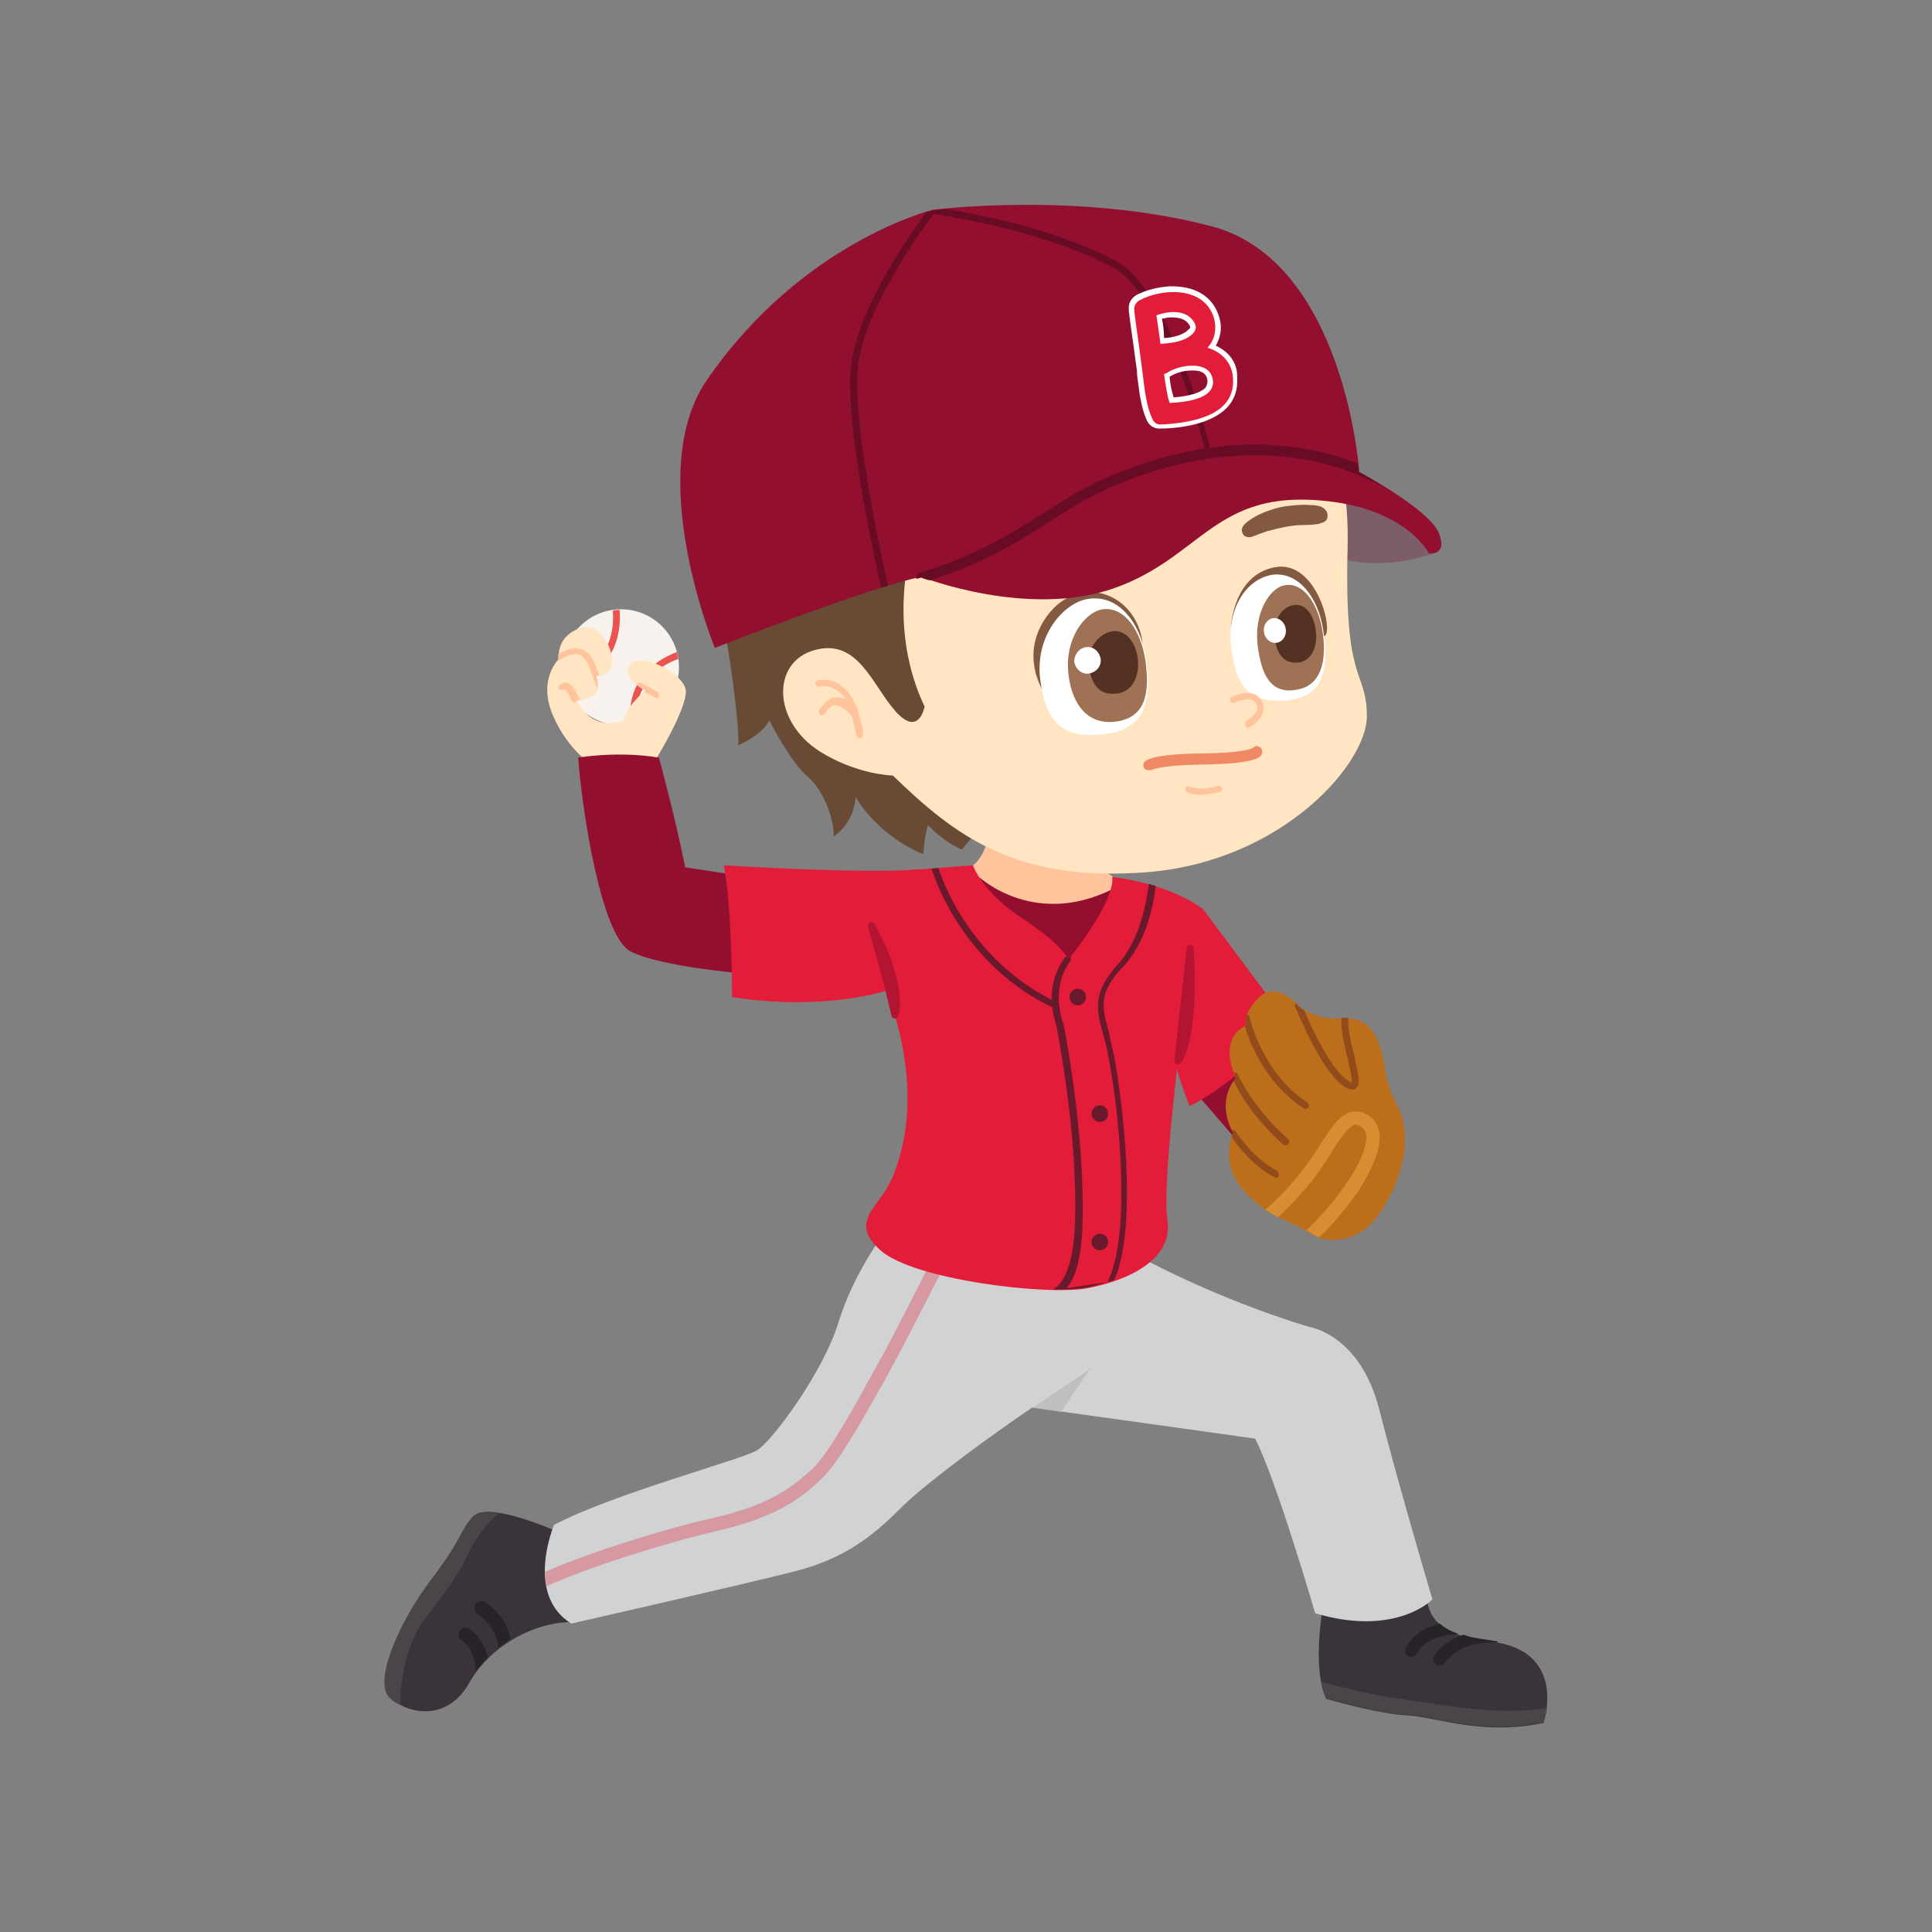 <?xml version="1.0" encoding="utf-8"?>
<!-- Generator: Adobe Illustrator 16.0.0, SVG Export Plug-In . SVG Version: 6.00 Build 0)  -->
<!DOCTYPE svg PUBLIC "-//W3C//DTD SVG 1.1//EN" "http://www.w3.org/Graphics/SVG/1.1/DTD/svg11.dtd">
<svg version="1.1" id="Layer_2" xmlns:x="http://ns.adobe.com/Extensibility/1.0/" xmlns:i="http://ns.adobe.com/AdobeIllustrator/10.0/" xmlns:graph="http://ns.adobe.com/Graphs/1.0/"
	 xmlns="http://www.w3.org/2000/svg" xmlns:xlink="http://www.w3.org/1999/xlink" xmlns:a="http://ns.adobe.com/AdobeSVGViewerExtensions/3.0/"
	 x="0px" y="0px" width="280px" height="280px" viewBox="0 0 280 280" style="enable-background:new 0 0 280 280;"
	 xml:space="preserve">
<rect x="0" y="0" width="280" height="280" fill="#808080" stroke="none"/>
<g>
	<g>
		<g>
			<path style="fill-rule:evenodd;clip-rule:evenodd;fill:#3A343A;" d="M192,229.5c0,0-0.2,2-0.7,6.7c-0.7,7.2,0.9,10,0.9,10
				s7.5,2.2,11.7,2.4c4.2,0.2,10.9,3,19.8,1.1c0,0,3.6-10.5-7.7-11.8c-11.3-1.3-8.3-6.7-10.1-8.9L192,229.5z"/>
			<path style="fill-rule:evenodd;clip-rule:evenodd;fill:#282328;" d="M217.1,237.9c-0.4-0.1-0.8-0.1-1.2-0.2
				c-1.5-0.2-2.8-0.4-3.8-0.8c-1.7,0.6-3.2,1.5-4.2,3c-0.7,1,0.8,2.1,1.5,1.1c1.6-2.3,4.6-3,7.2-3C216.8,238.1,217,238,217.1,237.9z
				"/>
			<path style="fill-rule:evenodd;clip-rule:evenodd;fill:#282328;" d="M211.4,236.8c-1.2-0.4-2.1-0.9-2.7-1.5c-2.1,0.5-4,1.6-5,3.6
				c-0.5,1.1,1.2,1.7,1.7,0.7C206.5,237.5,209.2,236.9,211.4,236.8z"/>
			<path style="fill-rule:evenodd;clip-rule:evenodd;fill:#494549;" d="M204.1,246.4c-4.6-0.6-9.9-1.9-12.6-2.7
				c0.3,1.7,0.7,2.4,0.7,2.4s7.5,2.2,11.7,2.4c4.2,0.2,10.9,3,19.8,1.1c0,0,0.3-0.9,0.5-2.1C217.8,248.7,209.9,247.2,204.1,246.4z"
				/>
		</g>
	</g>
	<path style="fill:#D1D2D3;" d="M164.9,182c0,0,10.7,6,24.8,10.3c0,0,7.4,1,10.2,12s7.7,27.5,7.7,27.5s-5.3,5.5-17,2
		c0,0-5.6-19.3-8.7-25.3c0,0-21.3-3-32.2-4.5c0,0-17.4-17-15.7-22S164.9,182,164.9,182z"/>
	<path style="fill:#BFBFBF;" d="M158.2,198.2l-8.5,5.8c1.3,0.2,2.6,0.4,4.1,0.6C155.4,202.2,157.5,198.9,158.2,198.2z"/>
</g>
<g>
	<g>
		<path style="fill:#3A343A;" d="M80.1,221.7c0,0-9.5-4.2-11.5-1.9s-1.3,2.9-6,9.1s-8.5,14.9-6,17.2s8.2,3.5,11.4-2.2
			s10.2-9.2,15.8-8.8L80.1,221.7z"/>
		<path style="fill:#494549;" d="M67.8,225.3c1.7-3.6,3.9-5.5,4.5-6c-1.7-0.3-3.1-0.2-3.8,0.5c-2,2.3-1.3,2.9-6,9.1
			s-8.5,14.9-6,17.2c0.4,0.4,0.9,0.7,1.5,1c0-4.6,1.4-9.5,3.3-12.1C63.3,232.2,65.8,229.5,67.8,225.3z"/>
		<path style="fill:#282328;" d="M70.3,232.2c-0.5-0.3-1.1-0.1-1.4,0.3c-0.3,0.5-0.1,1.1,0.3,1.4c0.1,0.1,2.8,1.8,3,4.9
			c0.6-0.5,1.2-0.9,1.8-1.3C73.5,234.9,71.6,233,70.3,232.2z"/>
		<path style="fill:#282328;" d="M68.9,242.3c0.5-0.7,1.1-1.4,1.8-2.1c-0.7-2.9-2.6-4.1-2.7-4.2c-0.5-0.3-1.1-0.1-1.4,0.4
			s-0.1,1.1,0.4,1.4C67,237.8,68.9,238.9,68.9,242.3z"/>
	</g>
	<g>
		<path style="fill:#D1D2D3;" d="M128.1,178.8c0,0-4.4,5.7-6.6,12.9s-9.7,17.3-11.8,18.5c-2.1,1.3-20.9,6.3-29.4,10.8
			c0,0-4.3,10.1,2.5,14.3c0,0,25.5-5.8,32.5-7.6s11.1-5,15.1-9c3.9-4,16.7-13.3,25.4-18.8s10.5-17.2,10.5-17.2L128.1,178.8z"/>
		<path style="fill:#D698A1;" d="M136.5,179.7c-1.9,3.8-7.4,14.7-9.3,18c-0.3,0.6-0.7,1.2-1.1,2c-2.3,4.2-6.2,11.3-8.5,13.3
			c-2.5,2.2-5.5,5-14.3,7c-6.7,1.5-18,5-24.3,7.8c0,0.7,0.1,1.4,0.2,2.1c5.6-2.6,16.9-6.2,24.6-8c9.3-2.1,12.7-5.2,15.2-7.5
			c2.5-2.3,6.3-9.2,8.9-13.8c0.4-0.7,0.8-1.4,1.1-2c2-3.6,8.2-15.8,9.7-18.8L136.5,179.7z"/>
	</g>
</g>
<g>
	<g>
		<g>
			<circle style="fill:#F7F2ED;" cx="90" cy="96.7" r="8.4"/>
			<path style="fill:#EB5350;" d="M98.3,95.5c-0.1-0.3-0.1-0.7-0.2-1c-2.4,0.9-7.5,3.6-6.7,10.5c0.3-0.1,0.7-0.1,1-0.2
				C91.7,98.6,96.1,96.3,98.3,95.5z"/>
			<path style="fill:#EB5350;" d="M81.8,98.2c0.1,0.3,0.1,0.7,0.2,1c7.9-1.8,8-8.7,7.8-10.8c-0.3,0-0.7,0-1,0.1
				C89,90.4,89,96.6,81.8,98.2z"/>
		</g>
		<g>
			<path style="fill:#FFE5C2;" d="M95.2,109.8c0,0,4.3-7,4.2-9.7c-0.2-2.7-7.9-6.4-8.4-3c-0.2,1.5,2.5,3,2.5,3s-2.9,2.4-3.1,4.3
				c0,0-4.2,2-6.8-2.8c0,0,1.9-0.3,2.6-1c0.8-0.7,0.2-2.6,0.2-2.6s2.2,0.1,2.3-2.1s-2-6.1-5.1-4.7c-3.1,1.4-2.6,4.3-2.6,4.3
				s-3.1,2.9-0.9,8.1s5.9,7.4,5.9,7.4L95.2,109.8z"/>
			<path style="fill:#FFC49C;" d="M95.4,100.4c-0.1-0.2-0.5-0.3-1.3-0.8c-0.4-0.2-0.8-0.4-1.1-0.6c-0.2-0.1-0.5-0.1-0.6,0.2
				c0,0,0,0,0,0.1c0.6,0.5,1.2,0.8,1.2,0.8s-0.1,0.1-0.2,0.2c0.1,0.1,0.3,0.1,0.4,0.2c0.4,0.2,0.9,0.4,1,0.5
				c0.1,0.1,0.2,0.2,0.4,0.2c0.1,0,0.2,0,0.3-0.1C95.5,100.9,95.5,100.6,95.4,100.4z"/>
			<path style="fill:#FFC49C;" d="M81,95.7c1.3-0.8,2.3-1.1,3-0.8c0.9,0.3,1.4,1.7,1.9,3.1c0.2,0.6,0.4,1.2,0.7,1.8
				c0.2-0.9-0.2-1.9-0.2-1.9s0.2,0,0.4,0c0,0,0-0.1,0-0.1c-0.6-1.7-1.1-3.2-2.5-3.7c-0.9-0.3-2-0.1-3.4,0.7c0,0.5,0,0.8,0,0.8
				s-0.1,0.1-0.3,0.3C80.7,95.7,80.9,95.7,81,95.7z"/>
			<path style="fill:#FFC49C;" d="M83.5,101.5c0,0,0.2,0,0.5-0.1c0-0.1,0-0.2-0.1-0.3c-0.1-0.1-0.2-0.4-0.4-0.7
				c-0.3-0.6-0.6-1.2-1.2-1.4c-0.3-0.1-0.7-0.1-1.1,0.2c-0.2,0.1-0.3,0.4-0.2,0.6s0.4,0.3,0.6,0.2c0.1-0.1,0.2-0.1,0.3-0.1
				c0.2,0.1,0.4,0.6,0.6,0.9c0.2,0.4,0.3,0.7,0.5,0.9c0.1,0.1,0.2,0.1,0.3,0.1c0.1,0,0.1,0,0.2-0.1
				C83.7,101.8,83.6,101.7,83.5,101.5z"/>
		</g>
	</g>
	<path style="fill:#930F2F;" d="M107.8,141.1c0,0-12.1-1-16.4-3.2c-4.3-2.2-7.1-20.8-7.6-28.1c0,0,5.7-1,11.7,0
		c0,0,2.5,9.2,3.8,15.9l9.2,1.4L107.8,141.1z"/>
	<path style="fill:#E31C39;" d="M104.9,125.4c0,0,20.2,1.3,28.2,0.6c0,0,5.2-0.2,5,8.8c-0.2,9-17.8,12-32,9.7
		C106.1,144.5,106.1,131.4,104.9,125.4z"/>
</g>
<g>
	<path style="fill:#FFC49C;" d="M161.2,127c-2.9-1.7-2.6-6.6-2.6-6.6l-7.6,0.3l-7.5-1.1c0,0-0.3,5-3.3,6.3c0,0,0.3,5.3,11.6,5.9
		c0,0,2,0,2,0c0,0,3.1,0,3.1,0C168.1,132.4,161.2,127,161.2,127z"/>
	<path style="fill:#930F2F;" d="M141.9,127.1c0,0,8.4,7.9,20.4,1.2c0,0-2.5,9-6.6,12.3S141.9,127.1,141.9,127.1z"/>
	<path style="fill:#E31C39;" d="M141,125.4c0,0,1.2,3.8,7.3,7.8s6.5,5.9,6.5,5.9s6.8-8.3,6.4-12c0,0,8,0.8,13.2,4.7
		c0,0-1.9,2.1-2.7,11.9s-3.3,27.5-2.5,33.2s-5.8,8.7-11.6,9.8s-25.2-1.2-30-5.5c-4.8-4.3,0-6.2,1.8-10.7s3.8-12.5-0.2-25
		s-3.8-18.9-3.8-18.9L141,125.4z"/>
	<path style="fill:#68192C;" d="M167.5,128.4c-0.3-0.1-0.7-0.2-1-0.3c-0.3,2.3-1.2,8.1-4.6,11.8c-3.6,4-3,6.4-2,10.1
		c0.3,1,0.6,2.2,0.8,3.5c1.5,7.7,3.3,25.5-0.2,32.3l-5.9,0.9c1.1-1.3,2.2-4.1,2.3-9.7c0.3-13.2-2.7-28.4-2.8-28.7c0,0-2-4.9,1-9
		c0.2-0.2,0.1-0.5-0.1-0.7c-0.2,0.2-0.3,0.4-0.3,0.4s0-0.2-0.2-0.4c-0.1,0-0.1,0.1-0.2,0.2c-1.5,2.1-1.9,4.3-1.9,6.1
		c-11.5-5.9-15.6-16.6-16.4-19.1l-1,0.1c0.7,2.2,4.9,14,17.5,20.1c0.2,1.5,0.6,2.6,0.6,2.6c0,0.2,3.1,15.3,2.7,28.3
		c-0.2,9.2-3.3,10-3.3,10c0,0,0,0-0.1,0c2.1,0,3.8-0.1,5-0.3c1.4-0.3,2.8-0.7,4.1-1.1c3.5-8,1.1-26.3,0-32.3
		c-0.3-1.4-0.6-2.5-0.8-3.6c-1-3.7-1.5-5.6,1.8-9.2C166.2,136.7,167.2,130.9,167.5,128.4z"/>
	<g>
		<circle style="fill:#68192C;" cx="156.2" cy="144.5" r="1.2"/>
		<circle style="fill:#68192C;" cx="159.4" cy="161.4" r="1.2"/>
		<circle style="fill:#68192C;" cx="159.4" cy="180" r="1.2"/>
	</g>
	<path style="fill:#B21432;" d="M126.1,133.7c-0.2,0.1-0.4,0.4-0.3,0.6c0,0.1,2.1,7.2,3.4,12.9c0,0.2,0.2,0.4,0.5,0.4c0,0,0,0,0,0
		c0.2,0,0.4-0.1,0.5-0.3c0.1-0.2,1.4-4.6-3.4-13.3C126.6,133.6,126.4,133.6,126.1,133.7z"/>
</g>
<g>
	<polygon style="fill:#930F2F;" points="173.4,158.5 183.6,170.3 192.1,160.3 183.7,148.5 	"/>
	<path style="fill:#E31C39;" d="M174.4,131.8c0,0,7.5,10.1,12.6,16.9c0,0-7.9,8.3-14.6,11.6C172.4,160.2,162.4,136.5,174.4,131.8z"
		/>
	<path style="fill:#B21432;" d="M173,137.5c0-0.3-0.2-0.5-0.5-0.5c-0.3,0-0.5,0.2-0.5,0.4c0,0.1-1.1,9.6-1.8,16.3
		c0,0.2,0.1,0.4,0.3,0.5c0.1,0,0.1,0,0.2,0c0.1,0,0.3-0.1,0.4-0.2C171.2,154.1,173.8,151.1,173,137.5z"/>
	<g>
		<path style="fill:#BD6E1B;" d="M188.5,146c0,0-3.4-4-6-1.5s-1.8,4.1-1.8,4.1s-4.3,1.3-1.6,7.7c0,0-3,2.9-0.4,7.9
			c0,0-2.1,4.3,1.6,8.4s6.8,4.3,9,5.8s4.5,1.8,7.5,0.4s6.8-8.1,6.8-13.4s-2-5.1-2.8-10.1s-2-8-6.6-7.7
			C194.2,147.5,191.4,148.1,188.5,146z"/>
		<path style="fill:#924C1B;" d="M194.4,147.5c-0.1,1.7,0.4,3.9,0.9,5.9c0.3,1.3,0.7,3,0.6,3.5c-0.1,0-0.2-0.1-0.4-0.2
			c-2.6-1.5-5.5-8-6.5-10.3c-0.2-0.1-0.3-0.2-0.5-0.3c0,0-0.3-0.3-0.7-0.7c-0.1,0.1-0.2,0.3-0.1,0.5c0.2,0.4,3.8,9.6,7.3,11.7
			c0.2,0.1,0.6,0.3,1,0.3c0.2,0,0.4,0,0.5-0.2c0.7-0.5,0.4-1.9-0.2-4.6c-0.5-1.9-1-4.1-0.9-5.6C195,147.5,194.7,147.5,194.4,147.5z"
			/>
		<path style="fill:#924C1B;" d="M189.5,159.8c-6.6-4.3-8.4-12.3-8.4-12.4c0-0.2-0.2-0.3-0.4-0.4c-0.3,1,0,1.6,0,1.6s-0.1,0-0.3,0.1
			c0.7,2.4,3,8.3,8.5,11.9c0.1,0.1,0.2,0.1,0.3,0.1c0.2,0,0.3-0.1,0.4-0.2C189.8,160.3,189.7,160,189.5,159.8z"/>
		<path style="fill:#924C1B;" d="M186,165.9c0.1,0.1,0.2,0.1,0.3,0.1c0.1,0,0.3-0.1,0.4-0.2c0.2-0.2,0.2-0.5,0-0.7
			c-5.1-4.5-7.3-9.3-7.3-9.4c-0.1-0.2-0.4-0.3-0.6-0.3c0.1,0.3,0.2,0.6,0.3,0.9c0,0-0.1,0.1-0.3,0.4
			C179.5,158.2,181.7,162.1,186,165.9z"/>
		<path style="fill:#924C1B;" d="M184.7,170.6c0.1,0,0.2,0.1,0.2,0.1c0.2,0,0.4-0.1,0.4-0.3c0.1-0.2,0-0.5-0.2-0.7
			c-3.6-1.9-6-5.7-6-5.7c-0.1-0.2-0.4-0.3-0.6-0.2c0.1,0.1,0.1,0.3,0.2,0.4c0,0-0.1,0.2-0.2,0.6
			C179.2,165.8,181.4,168.9,184.7,170.6z"/>
		<path style="fill:#D88D32;" d="M199.9,164.1c-0.2-1-0.7-1.9-1.5-2.4c-0.8-0.5-1.6-0.7-2.4-0.6c-1.9,0.4-3.2,2.5-4.8,5
			c-0.3,0.4-0.5,0.8-0.8,1.2c-2.6,4-5.6,6.8-7,8c0.6,0.4,1.2,0.8,1.8,1.1c1.6-1.4,4.4-4.2,6.9-8c0.3-0.4,0.5-0.8,0.8-1.3
			c1.2-1.9,2.5-3.9,3.5-4.1c0.2,0,0.4,0,0.9,0.3c0.4,0.3,0.6,0.6,0.7,1.1c0.3,2.1-1.9,5.8-2.8,7c0,0.1-2.9,4.2-5.9,6.9
			c0.1,0,0.1,0.1,0.2,0.1c0.6,0.4,1.1,0.7,1.7,0.9c3-2.8,5.5-6.5,5.7-6.7C197.1,172.1,200.4,167.5,199.9,164.1z"/>
	</g>
</g>
<path style="fill:#7C5D69;" d="M208,80.1c0,0-6.6,2.7-13.5,0.9l-11.1-15.6C183.4,65.4,202.9,70.1,208,80.1z"/>
<path style="fill:#684A35;" d="M105.2,92.1c0,0,2,12,1.8,15.9c0,0,3.4-1.4,4.5-3.6c0,0,3,6,5.6,8.2c2.6,2.2,3.9,7,3.7,8.6
	c0,0,2.9-1.6,3.2-5.7c0,0,2.9,5.4,9.8,8.3c0,0,0.3-3.5,0.7-4.2c0,0,2.3,2.5,4.9,3.5l2.2-2.6c0,0,36.6,12.9,52.4-10.5
	c0,0,2.3-5.1,1-11.8s0.1-26.7,0.1-26.7s-1.9-32-19.1-35.4c-17.1-3.5-40.5-9.6-59.1,6.6C98.1,58.8,99.4,73.2,105.2,92.1z"/>
<g>
	<path style="fill-rule:evenodd;clip-rule:evenodd;fill:#FFE5C2;" d="M129.4,112.4c9,8.7,17.7,15.5,36.9,14
		c19.6-1.6,31.9-15.8,31.8-22.7s-3.3-4.2-2.8-24.1c0.1-3.8-0.1-7.8-1.1-11.5c-1.1-4-55.2,4.8-62.3,12c0,0-3.2,11.2,2.1,22.3
		c0,0-0.8,4.5-4.2,0.7s-5.4-10.6-11.7-8.9c-6.3,1.7-6.2,10.3,0.7,14.7C124.2,112.3,129.4,112.4,129.4,112.4z"/>
	<path style="fill:#FFC49C;" d="M121,101.1C121.1,101.1,121.1,101.1,121,101.1c0.6-0.1,1.1,0,1.6,0.3c-0.4-0.6-0.9-1.1-1.4-1.4
		c-1.2-0.8-2.3-0.5-2.4-0.5c-0.3,0.1-0.5-0.1-0.6-0.3c-0.1-0.3,0.1-0.5,0.3-0.6c0.1,0,1.6-0.4,3.2,0.6c1.2,0.8,2.1,2.1,2.7,4
		c0,0,0,0,0,0.1c0.3,0.9,0.6,1.9,0.7,3.1c0,0.3-0.1,0.5-0.4,0.6c-0.3,0-0.5-0.1-0.6-0.4c-0.2-1.1-0.4-2.1-0.7-2.9
		c-0.9-1-1.7-1.5-2.4-1.5c0,0,0,0,0,0c-0.9,0.1-1.4,1.2-1.4,1.2c-0.1,0.2-0.4,0.3-0.7,0.2c-0.2-0.1-0.3-0.4-0.2-0.7
		C118.9,102.8,119.6,101.3,121,101.1z"/>
</g>
<g>
	<g>
		<path style="fill:#845941;" d="M178.4,90.9c0,0,0.3-7.6,6.4-8.7c6.1-1.1,8.6,9.6,7.1,10C191.9,92.2,179.3,93.9,178.4,90.9z"/>
		<path style="fill-rule:evenodd;clip-rule:evenodd;fill:#FFFFFF;" d="M178.5,94.3c0.6,4.2,1.9,8.1,8.7,7.1c4.9-0.8,5.3-4.9,4.6-9.9
			c-0.7-5-3.7-8.7-7.4-8.2C180.6,83.9,177.6,88.3,178.5,94.3z"/>
		<path style="fill-rule:evenodd;clip-rule:evenodd;fill:#9F7255;" d="M182.3,93.8c0.5,3.5,1.6,7.3,6.3,6c2.8-0.8,3.7-4,3.1-8.1
			c-0.6-4.2-2.8-7.3-5.4-6.9C184.2,85,181.6,88.7,182.3,93.8z"/>
		<path style="fill-rule:evenodd;clip-rule:evenodd;fill:#533223;" d="M184.7,92.3c0.3,2.3,1.2,4,3.6,3.7c1.8-0.3,2.7-2.3,2.4-4.6
			c-0.3-2.3-1.5-4-3.2-3.7C185.8,87.9,184.4,90,184.7,92.3z"/>
		
			<ellipse transform="matrix(-0.989 0.145 -0.145 -0.989 380.682 154.99)" style="fill-rule:evenodd;clip-rule:evenodd;fill:#FFFFFF;" cx="184.7" cy="91.4" rx="1.6" ry="1.8"/>
	</g>
	<g>
		<path style="fill:#845941;" d="M151.1,100c0,0-3.4-5.3,0.7-10.8c4.7-6.3,13-3.2,13.8,4.1L151.1,100z"/>
		<path style="fill-rule:evenodd;clip-rule:evenodd;fill:#FFFFFF;" d="M150.8,98.8c0.7,4.5,2.1,8.8,9.9,7.5
			c5.6-0.9,6.2-5.4,5.4-10.8c-0.8-5.4-4.1-9.4-8.4-8.7C154.2,87.3,149.8,92.2,150.8,98.8z"/>
		<path style="fill-rule:evenodd;clip-rule:evenodd;fill:#9F7255;" d="M154.9,98.1c0.5,3.7,2.6,7.3,7.3,6.4c4-0.8,4.4-4.4,3.8-8.8
			c-0.7-4.5-3.1-7.8-6.2-7.4C157.2,88.7,154.1,92.7,154.9,98.1z"/>
		<path style="fill-rule:evenodd;clip-rule:evenodd;fill:#533223;" d="M157.8,96.6c0.4,2.5,1.4,4.3,4.2,3.9c2.1-0.3,3.2-2.5,2.9-5
			s-1.8-4.3-3.7-4C159.2,91.8,157.4,94.1,157.8,96.6z"/>
		<path style="fill-rule:evenodd;clip-rule:evenodd;fill:#FFFFFF;" d="M155.7,96c0.2,1,1.1,1.8,2.2,1.6c1-0.2,1.8-1.1,1.6-2.2
			c-0.2-1-1.1-1.8-2.2-1.6C156.3,94,155.6,95,155.7,96z"/>
	</g>
	<g>
		<path style="fill:#845941;" d="M147.2,79.5c0.5-0.6,1.4-0.9,2.1-1.1l0.3-0.1c1.2-0.4,2.5-0.7,4-0.9c1.3-0.2,2.6-0.2,3.8-0.2
			c2,0,3.7,0.3,5.2,0.7c0.4,0.1,1.8,0.5,1.5,1.6c-0.1,0.3-0.3,0.7-1,0.8c-0.3,0-0.5,0.1-0.7,0.1c-0.3,0-0.6,0-0.8,0l-0.1,0
			c-0.6,0-1.3-0.1-2-0.1c-2.6,0-5.3,0.2-7.2,0.7c-1.9,0.5-3.2,0.7-3.9,0.7c-0.9,0-1.2-0.4-1.4-0.7C146.8,80.4,146.8,80.1,147.2,79.5
			z"/>
		<path style="fill:#845941;" d="M180.8,75.6c0.9-0.7,2.1-1.3,3.4-1.7c0.8-0.3,1.7-0.5,2.7-0.6c1-0.1,2-0.2,3-0.1l0.2,0
			c0.5,0,1.3,0.1,1.8,0.5c0.4,0.4,0.5,0.6,0.5,1.1c0,0.3-0.1,0.8-0.9,1c-0.1,0-0.2,0-0.2,0.1c-0.6,0.1-1.4,0.2-2.7,0.2
			c-1.3,0-3.2,0.4-5,0.9c-0.5,0.2-0.9,0.3-1.4,0.5c-0.1,0.1-0.3,0.1-0.5,0.2c-0.1,0-0.2,0.1-0.3,0.1c-0.8,0.2-1.2-0.2-1.3-0.5
			C179.8,76.8,180,76.2,180.8,75.6z"/>
	</g>
	<g>
		<path style="fill:#FFC49C;" d="M180.9,105.5c0.1,0,0.1,0,0.2-0.1c0.1,0,2.2-1.2,2-3c-0.1-1-0.7-1.4-1.1-1.7
			c-1.3-0.7-3.3,0.2-3.5,0.3c-0.2,0.1-0.3,0.4-0.2,0.6c0.1,0.2,0.4,0.4,0.7,0.2c0.5-0.2,1.9-0.7,2.6-0.3c0.3,0.2,0.5,0.5,0.6,0.9
			c0.2,1.1-1.5,2-1.5,2c-0.2,0.1-0.3,0.4-0.2,0.7C180.5,105.4,180.7,105.5,180.9,105.5z"/>
		<path style="fill:#FFC49C;" d="M174.2,115.2c-1.4,0-2.2-0.4-2.2-0.4c-0.2-0.1-0.3-0.4-0.2-0.6c0.1-0.2,0.4-0.3,0.6-0.2
			c0,0,1.4,0.7,4.1-0.1c0.2-0.1,0.5,0.1,0.6,0.3c0.1,0.2-0.1,0.5-0.3,0.6C175.8,115,174.9,115.1,174.2,115.2z"/>
		<path style="fill:#EF8965;" d="M166.4,111.6c-0.2,0-0.3,0-0.4-0.1c-0.3-0.2-0.4-0.7-0.2-1c0.7-1,5.1-1.3,8.6-1.3
			c5.7-0.1,7-0.7,7.2-0.8c0.2-0.2,0.5-0.4,0.8-0.2c0.4,0.1,0.6,0.6,0.5,1c-0.1,0.4-0.5,1.5-8.5,1.6c-6.1,0.1-7.4,0.7-7.5,0.8
			C166.8,111.6,166.6,111.6,166.4,111.6z"/>
	</g>
</g>
<g>
	<path style="fill:#930F2F;" d="M103.6,93.9c0,0,22.3-8.8,29.9-10.3c0,0,15.5,6.1,28.1,1.6c12.6-4.5,14.5-14.3,30.5-12.6
		c11.8,1.2,15,7.6,15,7.6s2.8,0.4,1.4-3c-1.4-3.4-11.5-8.8-11.5-8.8s-2.1-30.5-21.4-35.6c-19.3-5.1-40.4-2.4-40.4-2.4
		s-18.9,4.6-32.7,24.6C93.1,68.5,103.6,93.9,103.6,93.9z"/>
	<path style="fill:#680C26;" d="M196.9,68.4c0,0,0-0.4-0.1-1.2c-2.5-1-5-1.7-7.4-2.1c-4.6-0.8-9.3-0.9-14-0.2
		c-1.1-4.4-6.3-23.1-13.7-27.1c-7.4-4-17.4-6.3-24.4-7.5c-1.4,0.1-2.1,0.2-2.1,0.2s-0.3,0.1-1,0.3c0,0,0,0,0,0
		c-3.4,4.6-10.2,14.8-10.9,22.6c-0.7,8,2.8,24.7,4.4,31.8c0.3-0.1,0.6-0.2,1-0.3c-1.6-7.1-5-23.7-4.4-31.4c0.7-7.7,7.8-18.2,11-22.5
		c7,1.1,17.9,3.5,25.9,7.7c7.2,3.9,12.4,22.4,13.4,26.3c-4.4,0.7-8.9,2-13.5,3.9c-3.9,1.6-6.9,3.6-10.1,5.6c-4.7,3-9.5,6-17.7,8.5
		c-0.4,0.1-0.6,0.5-0.5,0.9c0.3-0.1,0.5-0.1,0.7-0.2c0,0,0.4,0.2,1.2,0.4c7.8-2.4,12.5-5.4,17.1-8.3c3.1-2,6.1-3.9,9.9-5.5
		c9.6-4,18.6-5.2,27.5-3.7c4,0.7,8.2,2.2,12.2,4.5C199,69.5,196.9,68.4,196.9,68.4z"/>
	<g>
		<path style="fill:#FFFFFF;" d="M176.2,50.1c0.8-1.4,1-3,0.3-4.7c-1-2.6-3.5-4-7-3.9c-1.6,0.1-3.3,0.5-4.7,1.2
			c-0.9,0.5-1.3,1.3-1.2,2.2c0,0.1,0,0.2,0,0.2c0.3,2.5,0.7,5,1,7.4c0.1,0.6,0.2,1.2,0.2,1.9c0.3,2.2,0.5,4.5,1.4,6.5
			c0.4,0.9,1.2,1.3,2.1,1.2c0.1,0,0.3,0,0.4,0l0.1,0c4.3-0.2,7.4-1.3,9.1-3.1c1-1.1,1.5-2.5,1.4-4.2C179.4,52.7,178.2,51,176.2,50.1
			z M168.4,46.2c0.4-0.1,0.9-0.2,1.3-0.2c0.9,0,2,0.1,2.6,1c0.3,0.4,0.2,0.6,0,0.7c-0.8,0.9-2.3,1.2-3.6,1.3
			C168.7,48.1,168.6,47.1,168.4,46.2z M169.5,54.6C169.5,54.6,169.6,54.6,169.5,54.6c0.8-0.5,2-0.9,3-0.9c1.6-0.1,2.4,0.4,2.5,1.5
			c0,0.4-0.1,0.7-0.3,1c-0.7,0.7-2.2,1.2-4.6,1.4C169.8,56.7,169.6,55.7,169.5,54.6z M164.5,45L164.5,45L164.5,45L164.5,45z"/>
		<path style="fill:#E31C39;" d="M178.7,54.9c-0.1-2.4-1.7-3.9-3.7-4.5c1.2-1.3,1.4-3.1,0.8-4.7c-1.6-4.2-7.4-3.9-10.6-2.2
			c-0.6,0.3-0.9,0.9-0.8,1.5c0,0.1,0,0.1,0,0.2c0.3,2.5,0.7,4.9,1,7.4c0.4,2.6,0.5,5.7,1.6,8.1c0.3,0.7,0.9,0.9,1.4,0.8
			c0.1,0,0.2,0,0.4,0C172.9,61.2,179,60.2,178.7,54.9z M173,46.6c0.4,0.6,0.4,1.1,0,1.6c-1,1.2-2.9,1.5-4.4,1.6
			c-0.1,0-0.3,0-0.4,0.1c-0.2-1.4-0.4-2.8-0.6-4.2C169.5,45,171.9,44.9,173,46.6z M169.5,58.4c-0.4-1.3-0.6-2.8-0.8-4.2
			c0.2,0,0.3-0.1,0.5-0.2c1.8-1.2,6.4-1.9,6.6,1.3C175.9,57.9,171.6,58.3,169.5,58.4z"/>
	</g>
</g>
</svg>
